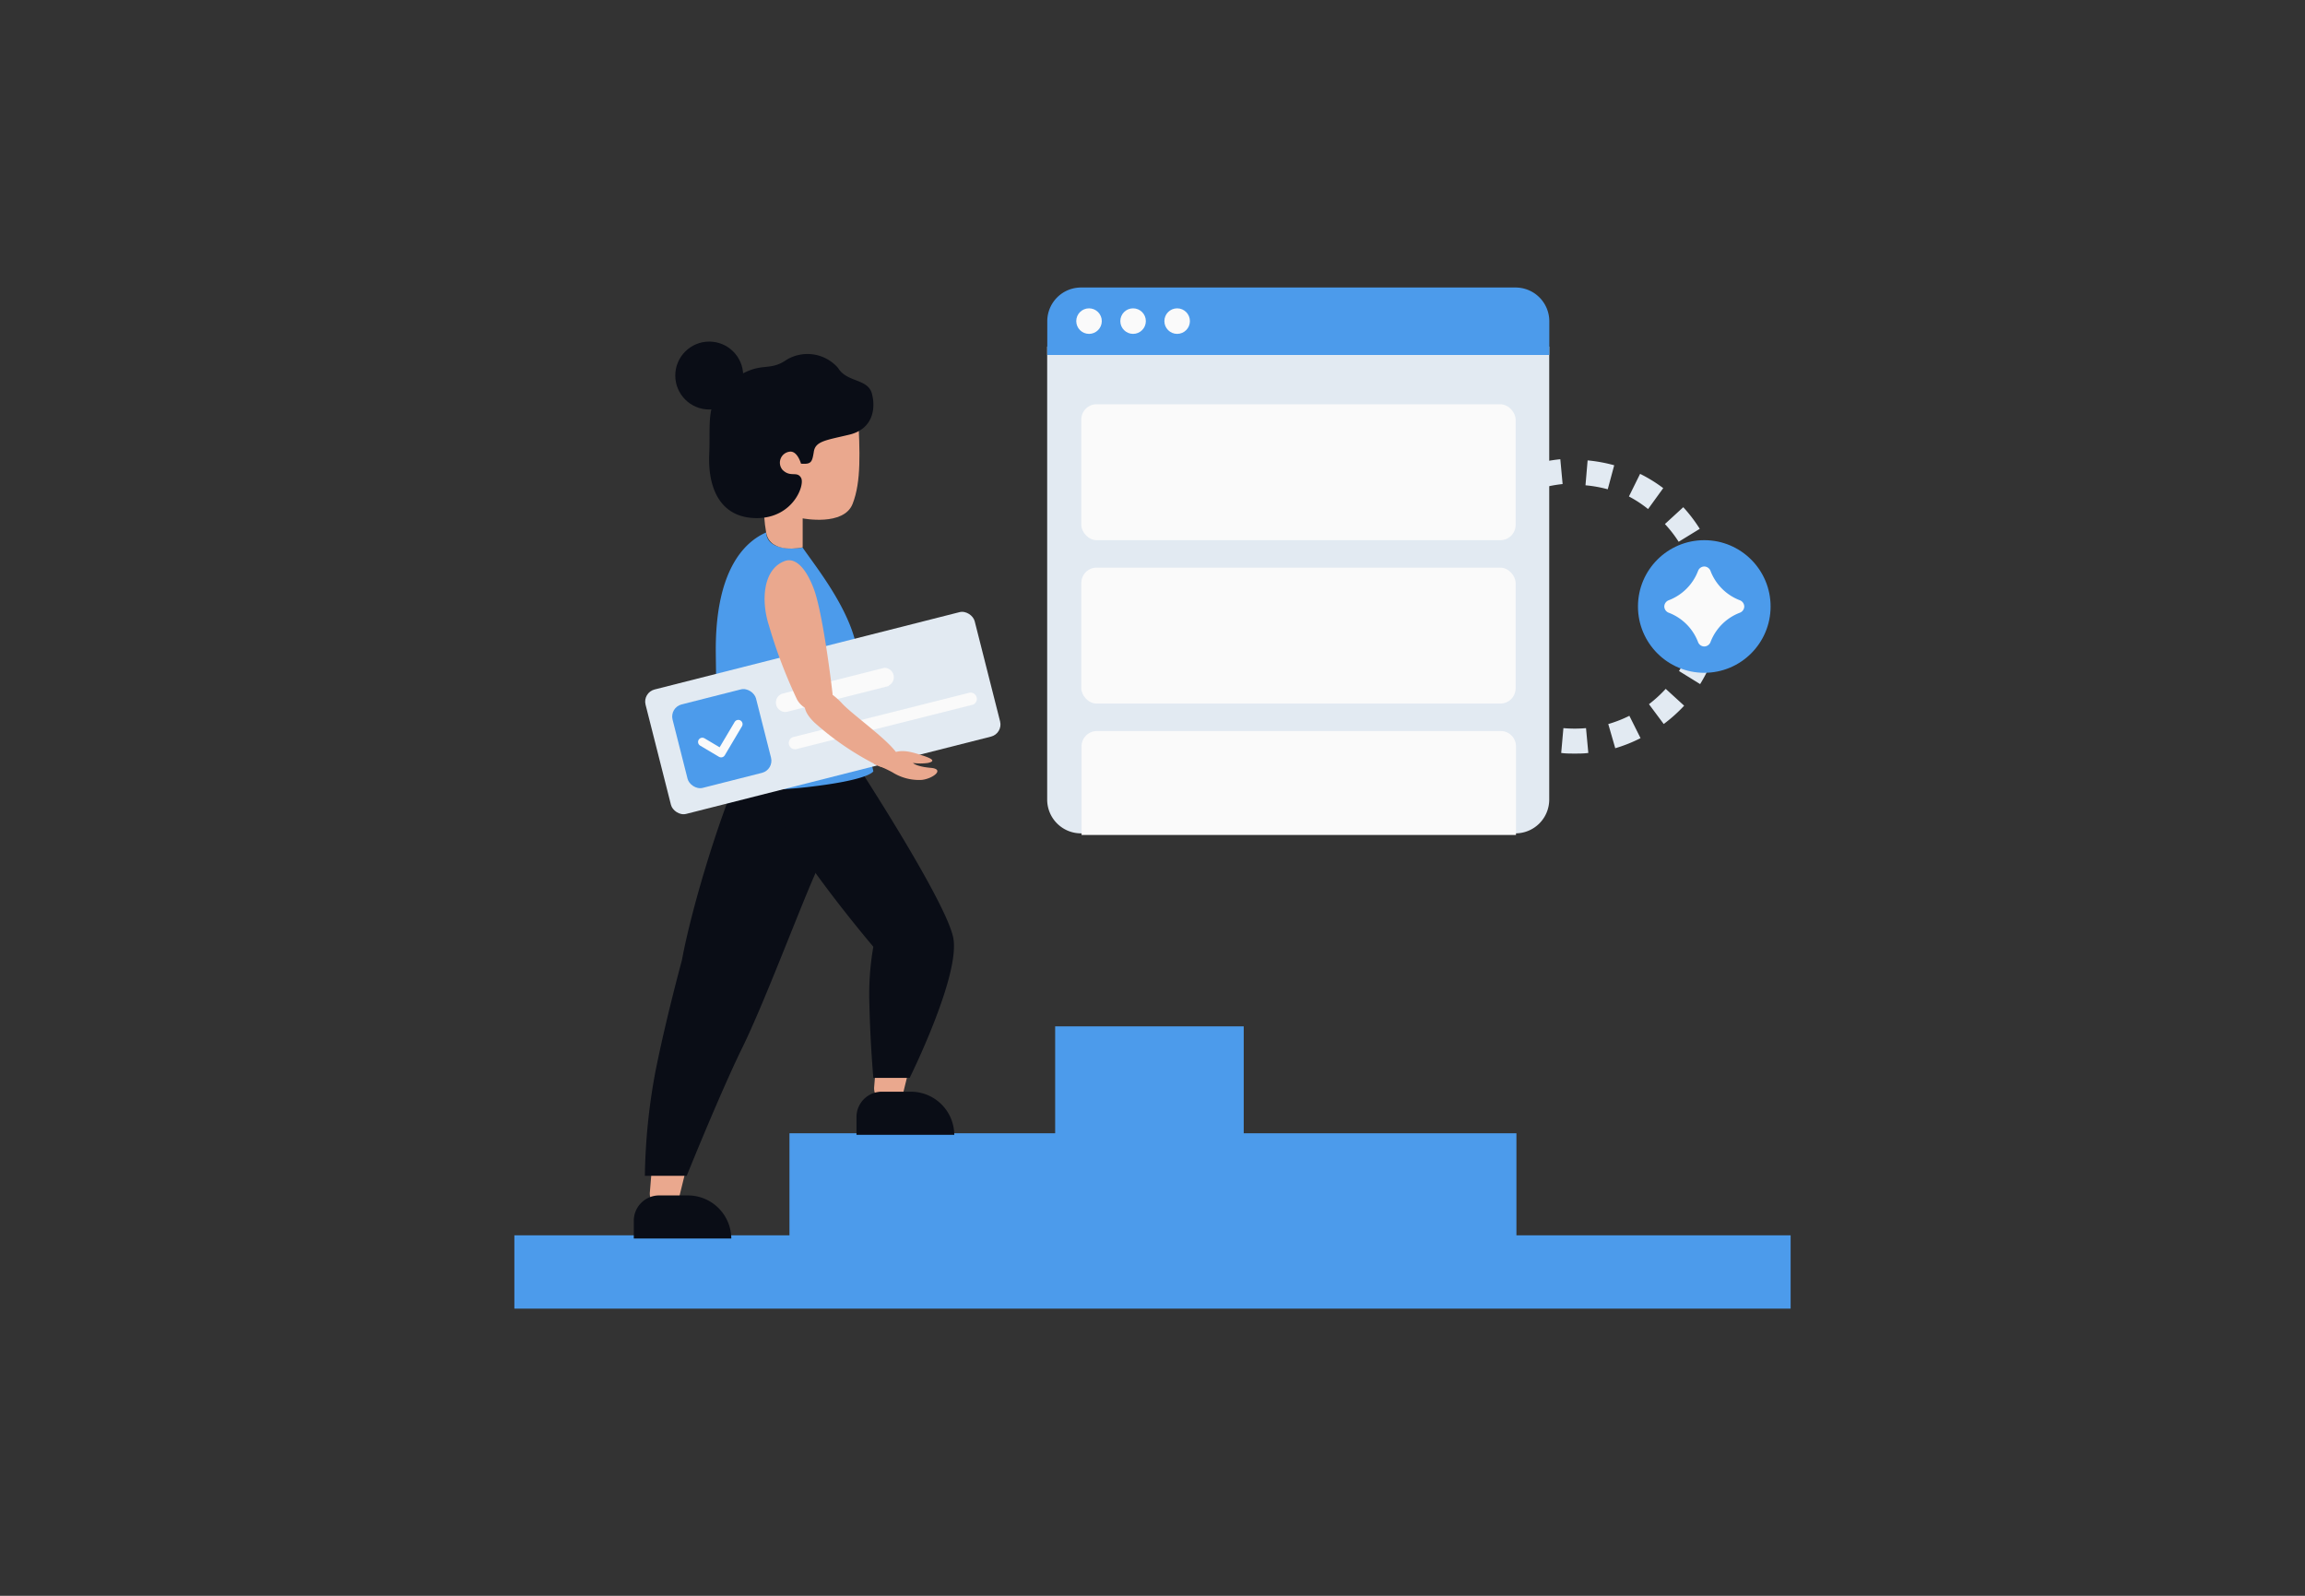 <svg id="Layer_1" data-name="Layer 1" xmlns="http://www.w3.org/2000/svg" viewBox="0 0 260 180"><rect x="0" y="0" width="260" height="180" fill="#333333" stroke="none"/><title>Flat Web Illustrations Pack - Scene 44</title><path d="M177.61,85c-.5,0-1,0-1.51-.07l.25-2.8a14.48,14.48,0,0,0,2.55,0l.26,2.8C178.66,85,178.13,85,177.61,85Zm-4.54-.63a17.06,17.06,0,0,1-2.86-1.1l1.25-2.52a14.29,14.29,0,0,0,2.38.92Zm9.12,0-.78-2.7a14.32,14.32,0,0,0,2.38-.93l1.26,2.52A16.59,16.59,0,0,1,182.19,84.4Zm-14.6-2.71a16.45,16.45,0,0,1-2.27-2.07l2.08-1.89a14,14,0,0,0,1.89,1.71Zm20.07,0L186,79.43a14.75,14.75,0,0,0,1.89-1.73l2.08,1.9A17.1,17.1,0,0,1,187.66,81.67Zm-24.2-4.49a16.79,16.79,0,0,1-1.37-2.75l2.62-1a13.87,13.87,0,0,0,1.14,2.28Zm28.32,0-2.39-1.48a13.92,13.92,0,0,0,1.13-2.29l2.63,1A16.79,16.79,0,0,1,191.78,77.15Zm-30.54-5.67a17.42,17.42,0,0,1-.28-3.06h2.81A13.6,13.6,0,0,0,164,71Zm32.75,0-2.77-.51a13.51,13.51,0,0,0,.23-2.55l2.82-.06v.06A17.33,17.33,0,0,1,194,71.44Zm-30-5.57-2.77-.51a17.81,17.81,0,0,1,.83-3l2.63,1A13.23,13.23,0,0,0,164,65.87Zm27.21-.09a14,14,0,0,0-.71-2.45l2.62-1a17,17,0,0,1,.86,3Zm-25.39-4.65-2.39-1.48a17,17,0,0,1,1.85-2.46l2.08,1.9A14,14,0,0,0,165.82,61.13Zm23.54-.08a13.8,13.8,0,0,0-1.55-2l2.07-1.9a16.91,16.91,0,0,1,1.86,2.44Zm-20.12-3.69-1.7-2.24a16.67,16.67,0,0,1,2.6-1.63L171.41,56A13.54,13.54,0,0,0,169.24,57.36Zm16.67,0A13.48,13.48,0,0,0,183.74,56L185,53.45a16.37,16.37,0,0,1,2.61,1.61Zm-12.13-2.23L173,52.37a17,17,0,0,1,3-.57l.26,2.8A14.26,14.26,0,0,0,173.78,55.08Zm7.58,0a14.37,14.37,0,0,0-2.51-.45l.24-2.81a17.36,17.36,0,0,1,3,.55Z" fill="#e2eaf2"/><path d="M118.14,39.1h56.61a0,0,0,0,1,0,0V90.2A3.81,3.81,0,0,1,170.93,94h-49a3.81,3.81,0,0,1-3.81-3.81V39.1A0,0,0,0,1,118.14,39.1Z" fill="#e2eaf2"/><path d="M118.14,32.39h56.61a0,0,0,0,1,0,0v3.85A3.81,3.81,0,0,1,170.93,40h-49a3.81,3.81,0,0,1-3.81-3.81V32.39A0,0,0,0,1,118.14,32.39Z" transform="translate(292.88 72.43) rotate(180)" fill="#4C9BEB"/><circle cx="122.84" cy="36.22" r="1.44" fill="#fafafa"/><circle cx="127.81" cy="36.22" r="1.44" fill="#fafafa"/><circle cx="132.78" cy="36.22" r="1.44" fill="#fafafa"/><rect x="121.97" y="45.6" width="48.99" height="15.33" rx="1.72" fill="#fafafa"/><rect x="121.97" y="64.03" width="48.99" height="15.33" rx="1.72" fill="#fafafa"/><path d="M171,84.18v10H122v-10a1.73,1.73,0,0,1,1.73-1.72h45.54A1.72,1.72,0,0,1,171,84.18Z" fill="#fafafa"/><polygon points="58.02 147.61 58.02 139.34 89.05 139.34 89.05 127.83 119.02 127.83 119.02 115.77 140.29 115.77 140.29 127.83 171.05 127.83 171.05 139.34 201.98 139.34 201.98 147.61 58.02 147.61" fill="#4C9BEB"/><path d="M74.7,136.34h0a1.75,1.75,0,0,1-1.39-1.93l.48-5.88c.14-1.76,1.35-3.2,2.67-3h0c1.32.21,2,2,1.58,3.68L76.62,135A1.75,1.75,0,0,1,74.7,136.34Z" fill="#eaa88e"/><path d="M71.46,134.81h11a0,0,0,0,1,0,0v2a2.86,2.86,0,0,1-2.86,2.86H76.36a4.9,4.9,0,0,1-4.9-4.9v0a0,0,0,0,1,0,0Z" transform="translate(153.95 274.51) rotate(-180)" fill="#0a0d16"/><path d="M84.55,84.55C81.46,90.78,78,102.4,76.92,108.3c0,0-1.81,6.63-3,12.62a68.58,68.58,0,0,0-1.18,11.71h4.72s3.81-9.44,6.26-14.43S90,103,91.9,98.68s2-13.73,2-13.73Z" fill="#0a0d16"/><path d="M100,124.47h0a1.76,1.76,0,0,1-1.39-1.93l.48-5.88c.15-1.76,1.35-3.2,2.67-3h0c1.32.21,2,2,1.58,3.68l-1.41,5.72A1.76,1.76,0,0,1,100,124.47Z" fill="#eaa88e"/><path d="M96.58,123.1h11a0,0,0,0,1,0,0v2a2.86,2.86,0,0,1-2.86,2.86h-3.27a4.9,4.9,0,0,1-4.9-4.9v0A0,0,0,0,1,96.58,123.1Z" transform="translate(204.19 251.1) rotate(-180)" fill="#0a0d16"/><path d="M86.91,89.79c1.54,5.17,11.6,17,11.6,17a31.32,31.32,0,0,0-.44,6.62c.09,4.18.44,8.17.44,8.17h4.1s5.81-11.7,4.9-15.88S96.89,86.61,96.89,86.61L95.71,85H89Z" fill="#0a0d16"/><path d="M86.42,60.06c-2.6,1.13-5.77,4.49-5.68,13.57s.51,14.74.51,14.74,2.59,1.23,9.75.42S98.51,87,98.51,87a83.45,83.45,0,0,1-1.71-12.4c-.09-4.93-4.72-10.56-6.26-12.83C90.54,61.74,86.56,62.47,86.42,60.06Z" fill="#4C9BEB"/><path d="M96.8,46.76c.18,4.18.37,7.54-.63,10.08s-5.63,1.63-5.63,1.63v3.27s-3.67.86-4.12-1.68,0-3.22-.87-6.85-.91-7.45,3.17-9.35S96.89,44.58,96.8,46.76Z" fill="#eaa88e"/><path d="M94.53,41.5c1,1.66,3.36,1.18,3.82,2.9s.09,4-2.55,4.63-3.81.73-4,1.91-.27,1.45-1.45,1.36c0,0-.37-1.36-1.18-1.36A1.25,1.25,0,0,0,88.27,53c.91.9,1.63.09,2.09.9s-.91,4.54-5,4.54S79.83,55.11,80,51.21s-.54-6.08,2.63-8.35,4-.82,6.08-2.27A4.58,4.58,0,0,1,94.53,41.5Z" fill="#0a0d16"/><circle cx="80" cy="42.36" r="3.83" fill="#0a0d16"/><rect x="73.66" y="73.19" width="38.3" height="14.48" rx="1.41" transform="translate(-16.92 25.28) rotate(-14.23)" fill="#e2eaf2"/><rect x="76.56" y="78.46" width="9.71" height="9.71" rx="1.41" transform="translate(-17.98 22.57) rotate(-14.23)" fill="#4C9BEB"/><path d="M100.25,77.38,88.77,80.29a1.06,1.06,0,0,1-.52-2.05l11.48-2.91a1.06,1.06,0,0,1,.52,2Z" fill="#fafafa"/><path d="M109.72,79.49l-19.87,5a.7.7,0,1,1-.35-1.36l19.88-5a.71.71,0,0,1,.34,1.37Z" fill="#fafafa"/><polyline points="83.28 81.68 81.34 84.95 79.22 83.69" fill="none" stroke="#fafafa" stroke-linecap="round" stroke-linejoin="round" stroke-width="0.96"/><path d="M88.53,63.28c-2.46.89-2.71,4.45-1.8,7.26a56.2,56.2,0,0,0,3.17,8.35c1.09,2,4.27,1.64,4-.72s-1.18-9.26-2.09-11.71S89.69,62.86,88.53,63.28Z" fill="#eaa88e"/><path d="M91.9,77.8c-1.09.79-1.91,1.91,0,3.73a32.36,32.36,0,0,0,7.26,4.9c1.45.54,3.09-.18,1.73-1.82s-4.81-4.08-5.9-5.26S92.53,77.35,91.9,77.8Z" fill="#eaa88e"/><path d="M100.16,85.25c1.27-.91,2.59-.46,4,0s1.09.68.5.81a6.28,6.28,0,0,1-1.68,0s.36.41,2,.55.27,1.22-1,1.36a5.61,5.61,0,0,1-3.32-.86,16,16,0,0,0-2.11-.94Z" fill="#eaa88e"/><circle cx="192.24" cy="68.41" r="7.48" fill="#4C9BEB"/><path d="M196.75,68.41h0a.77.77,0,0,1-.49.7,5.72,5.72,0,0,0-3.32,3.32.77.77,0,0,1-.7.49h0a.76.76,0,0,1-.7-.49,5.72,5.72,0,0,0-3.32-3.32.77.77,0,0,1-.49-.7h0a.77.77,0,0,1,.49-.7,5.72,5.72,0,0,0,3.32-3.32.76.76,0,0,1,.7-.49h0a.77.77,0,0,1,.7.49,5.72,5.72,0,0,0,3.32,3.32A.77.77,0,0,1,196.75,68.41Z" fill="#fafafa"/></svg>
